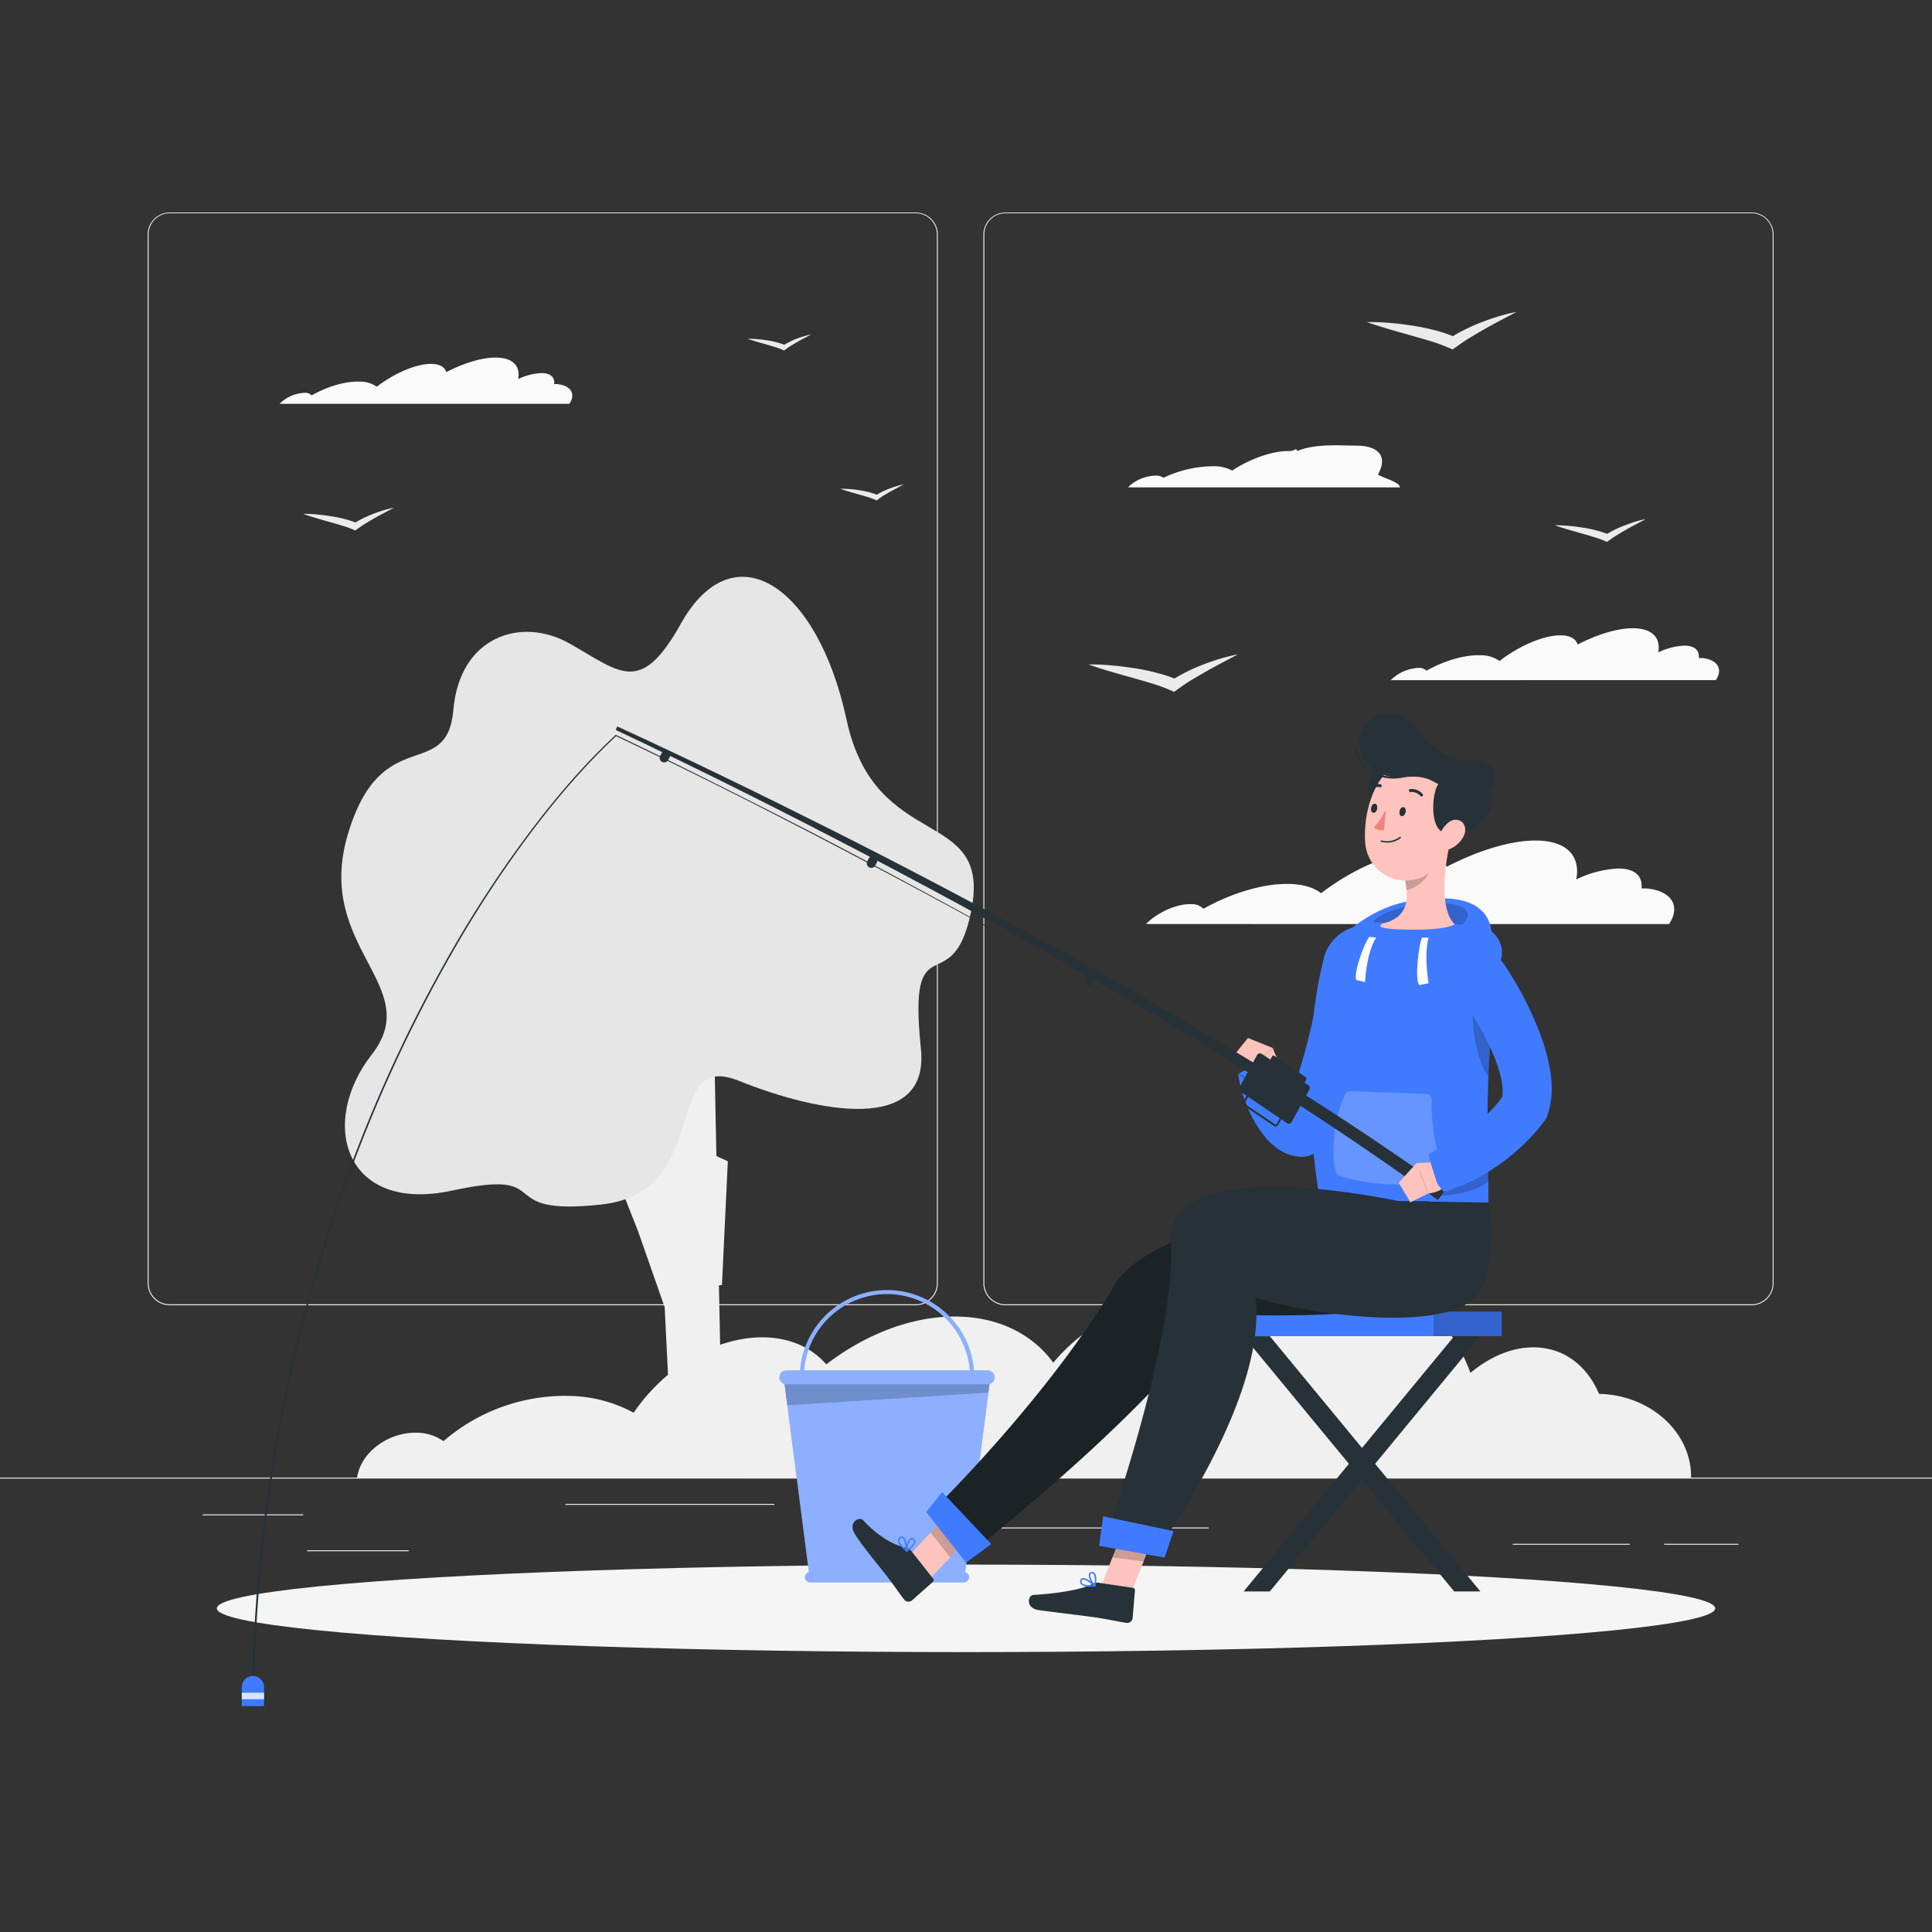<svg xmlns="http://www.w3.org/2000/svg" viewBox="0 0 500 500"><rect x="0" y="0" width="500" height="500" fill="#333333" stroke="none"/><!--171-Fishing--><g id="background-complete--inject-159"><rect y="382.4" width="500" height="0.25" style="fill:#ebebeb"></rect><rect x="52.46" y="391.92" width="26" height="0.25" style="fill:#ebebeb"></rect><rect x="146.33" y="389.21" width="54.1" height="0.25" style="fill:#ebebeb"></rect><rect x="79.46" y="401.21" width="26.32" height="0.25" style="fill:#ebebeb"></rect><rect x="430.67" y="399.53" width="19.23" height="0.25" style="fill:#ebebeb"></rect><rect x="391.47" y="399.53" width="30.29" height="0.25" style="fill:#ebebeb"></rect><rect x="258.23" y="395.31" width="54.56" height="0.25" style="fill:#ebebeb"></rect><path d="M237,337.8H43.92a5.71,5.71,0,0,1-5.71-5.71V60.66A5.71,5.71,0,0,1,43.92,55H237a5.71,5.71,0,0,1,5.71,5.71V332.09A5.71,5.71,0,0,1,237,337.8ZM43.92,55.2a5.47,5.47,0,0,0-5.46,5.46V332.09a5.47,5.47,0,0,0,5.46,5.46H237a5.47,5.47,0,0,0,5.46-5.46V60.66A5.47,5.47,0,0,0,237,55.2Z" style="fill:#ebebeb"></path><path d="M453.31,337.8H260.21a5.72,5.72,0,0,1-5.71-5.71V60.66A5.72,5.72,0,0,1,260.21,55h193.1A5.71,5.71,0,0,1,459,60.66V332.09A5.71,5.71,0,0,1,453.31,337.8ZM260.21,55.2a5.47,5.47,0,0,0-5.46,5.46V332.09a5.47,5.47,0,0,0,5.46,5.46h193.1a5.47,5.47,0,0,0,5.46-5.46V60.66a5.47,5.47,0,0,0-5.46-5.46Z" style="fill:#ebebeb"></path><path d="M292.23,125.81a10.65,10.65,0,0,1,7-2.72,3,3,0,0,1,1.86.57,30.36,30.36,0,0,1,13.07-3,9.8,9.8,0,0,1,4.72,1.13c4.52-3,10.29-5.06,14.47-5.06,2.38,0,1.86-1.13,2.38,0,4.65-2,11.42-1.4,15.27-1.4,6.13,0,8.12,3.1,5.61,7.46,1,.82,5.84,2,5.65,3.34H292Z" style="fill:#fafafa"></path><path d="M367.24,172.84a2.53,2.53,0,0,1,1.91.74c4.63-2.58,9.86-4.16,14.07-4a8.28,8.28,0,0,1,4.87,1.48h0c5-3.88,11.32-6.64,15.74-6.64,2.51,0,4,.9,4.46,2.38,5.08-2.61,10.23-4.21,14.29-4.21,5,0,7.27,2.46,6.57,6.25a17.32,17.32,0,0,1,6.76-1.75c2.69,0,3.95,1.24,3.73,3.2.24,0,.47,0,.7,0,4.11.32,5.68,2.85,3.71,5.73H359.92A11,11,0,0,1,367.24,172.84Z" style="fill:#fafafa"></path><path d="M78.92,101.66a2.23,2.23,0,0,1,1.71.66c4.13-2.3,8.79-3.71,12.54-3.55a7.36,7.36,0,0,1,4.34,1.32h0c4.48-3.46,10.08-5.91,14-5.91,2.25,0,3.58.79,4,2.12,4.53-2.33,9.11-3.76,12.74-3.76,4.49,0,6.47,2.19,5.85,5.57a15.44,15.44,0,0,1,6-1.56c2.4,0,3.52,1.11,3.33,2.85.21,0,.42,0,.62,0,3.66.29,5.07,2.54,3.3,5.11h-75A9.74,9.74,0,0,1,78.92,101.66Z" style="fill:#fafafa"></path><path d="M308.35,234a4,4,0,0,1,3.08,1.19c7.45-4.15,15.86-6.69,22.63-6.41,3.46.13,6.09,1,7.84,2.39h0c8.1-6.25,18.21-10.68,25.32-10.68,4,0,6.45,1.43,7.17,3.83,8.18-4.21,16.46-6.79,23-6.79,8.1,0,11.68,4,10.56,10.06a27.81,27.81,0,0,1,10.87-2.82c4.33,0,6.35,2,6,5.15.39,0,.76,0,1.13,0,6.61.52,9.14,4.58,6,9.22H296.58C299.55,236.11,304.65,233.82,308.35,234Z" style="fill:#fafafa"></path><path d="M288,172.24c2,.17,4,.45,6,.76s3.9.73,5.78,1.24a38,38,0,0,1,4.15,1.36,47.91,47.91,0,0,1,7.08-3.47c1.51-.59,3-1.14,4.61-1.6a44.92,44.92,0,0,1,4.77-1.19l-4.08,2.15c-1.33.72-2.65,1.42-3.94,2.15s-2.53,1.46-3.76,2.19-2.36,1.52-3.46,2.29l-1.3.93-1.38-.61a45.34,45.34,0,0,0-4.84-1.71c-1.71-.53-3.48-1-5.26-1.52-3.54-1-7.17-2-10.68-3.25A61.39,61.39,0,0,1,288,172.24Z" style="fill:#ebebeb"></path><path d="M360.07,83.6c2.06.18,4.05.45,6,.76s3.91.74,5.78,1.24A35.37,35.37,0,0,1,376,87a49.08,49.08,0,0,1,7.09-3.48c1.51-.58,3-1.13,4.6-1.6a44.92,44.92,0,0,1,4.77-1.19l-4.07,2.15c-1.34.72-2.66,1.42-3.95,2.15s-2.53,1.46-3.75,2.2-2.36,1.51-3.46,2.29l-1.31.92-1.38-.61a46,46,0,0,0-4.83-1.7c-1.71-.53-3.49-1-5.27-1.53-3.54-1-7.17-2-10.68-3.24A58.69,58.69,0,0,1,360.07,83.6Z" style="fill:#ebebeb"></path><path d="M82.27,133.17c1.25.11,2.46.28,3.67.47a35.77,35.77,0,0,1,3.51.75,21.23,21.23,0,0,1,2.52.83,28.68,28.68,0,0,1,4.31-2.11c.92-.36,1.85-.69,2.8-1a28.56,28.56,0,0,1,2.9-.72l-2.48,1.31c-.81.43-1.61.86-2.39,1.3s-1.54.89-2.29,1.34-1.43.92-2.1,1.39l-.79.56-.84-.37a28,28,0,0,0-2.94-1c-1-.33-2.12-.63-3.2-.93-2.15-.63-4.36-1.22-6.49-2A34,34,0,0,1,82.27,133.17Z" style="fill:#ebebeb"></path><path d="M406.23,136.12c1.25.11,2.46.28,3.67.47s2.37.44,3.51.75a23.22,23.22,0,0,1,2.52.83,28.22,28.22,0,0,1,4.31-2.11c.92-.36,1.85-.69,2.8-1a27.91,27.91,0,0,1,2.9-.72l-2.48,1.31c-.81.43-1.62.86-2.4,1.3s-1.54.89-2.28,1.34-1.44.92-2.1,1.39l-.8.56-.84-.37a28.66,28.66,0,0,0-2.94-1c-1-.33-2.11-.63-3.19-.93-2.16-.63-4.37-1.22-6.5-2A36.82,36.82,0,0,1,406.23,136.12Z" style="fill:#ebebeb"></path><path d="M220.12,126.59c.87.08,1.72.19,2.56.33s1.67.31,2.47.52a15.15,15.15,0,0,1,1.76.59,19.21,19.21,0,0,1,3-1.48c.64-.25,1.3-.49,2-.69a17.68,17.68,0,0,1,2-.5l-1.73.91-1.68.92c-.56.3-1.08.62-1.6.93s-1,.65-1.48,1l-.55.39-.59-.26a18.28,18.28,0,0,0-2.06-.72c-.73-.23-1.48-.44-2.24-.65-1.51-.44-3.06-.85-4.55-1.38A26.21,26.21,0,0,1,220.12,126.59Z" style="fill:#ebebeb"></path><path d="M196.16,87.79c.88.07,1.73.19,2.57.32a24.38,24.38,0,0,1,2.46.53,16.66,16.66,0,0,1,1.77.58,21.13,21.13,0,0,1,3-1.48c.64-.25,1.29-.48,2-.68a20.08,20.08,0,0,1,2-.51l-1.73.92c-.57.31-1.14.6-1.68.91s-1.08.63-1.6.94-1,.64-1.48,1l-.55.39-.59-.26a20.46,20.46,0,0,0-2.06-.73L198,89.05c-1.51-.44-3.06-.85-4.55-1.38A25.85,25.85,0,0,1,196.16,87.79Z" style="fill:#ebebeb"></path><path d="M92.64,381.28c1.54-6.08,8.47-10.78,15.49-10.49a12.13,12.13,0,0,1,6.64,2.18,48.2,48.2,0,0,1,33-11.7A36.22,36.22,0,0,1,164,365.62c7.7-11.42,20.78-19.52,33.25-19.52,7.08,0,12.81,2.62,16.59,7,10-7.67,21.78-12.38,33.24-12.38,18.27,0,30.27,12,31.3,28.79,4.6,3.16,21.25,7.6,23.35,12.9H92.4C92.47,382,92.54,381.66,92.64,381.28Z" style="fill:#f0f0f0"></path><path d="M208.16,370.23a11.21,11.21,0,0,1,7,2.79c8.55-9.72,20.72-15.68,33.29-15a33,33,0,0,1,17,5.6s0,0,0,0c7.23-14.64,20.24-25,33.09-25a21.2,21.2,0,0,1,17.5,9c9.79-9.85,21.69-15.89,33.51-15.89,14.65,0,25.81,9.28,31,23.57,5-4.15,10.65-6.61,16.29-6.61,7.83,0,13.87,4.7,17,12.06.69,0,1.39,0,2.1.11,12.55,1.23,21.94,10.74,21.7,21.61H193.06C194.78,375.23,201.29,369.87,208.16,370.23Z" style="fill:#f0f0f0"></path><polygon points="186.84 332.55 188.36 300.53 185.4 299.19 184.2 238.79 171.94 238.79 172.24 272.28 168.3 272.28 171.83 297.28 169.16 289.9 169.85 289.54 161 258.73 157.77 258.42 137.22 201.61 125.62 205.54 136.66 237.16 132.93 238.42 146.51 265.33 153.81 286.23 152.35 286.3 165.14 318.66 172.02 338.33 173.02 358.61 173.23 382.4 187.05 382.4 186.06 332.66 186.84 332.55" style="fill:#f0f0f0"></polygon><path d="M147.33,166.5c-12.49-7-28.35-1.81-30,17.21S98.68,186.65,90,216s20.1,39.11,6.22,56.9-7,41.21,20.79,35.22,9.54,6.81,38.67,3.6,15.24-40.17,35.56-32,49.39,13.93,47.09-8.33c-3.48-33.53,8.14-11.53,13-35.54,5.61-27.5-24.75-14.67-32.24-49.58s-29.26-49.15-42.85-24.92C165.73,180.17,160.62,174,147.33,166.5Z" style="fill:#e6e6e6"></path></g><g id="Shadow--inject-159"><ellipse id="path--inject-159" cx="250" cy="416.24" rx="193.89" ry="11.32" style="fill:#f5f5f5"></ellipse></g><g id="Bucket--inject-159"><path d="M249.79,406.9l6.52-50.44H202.82l6.52,50.44a1.33,1.33,0,0,0-1,1.27,1.36,1.36,0,0,0,1.35,1.35h39.73a1.36,1.36,0,0,0,1.35-1.35A1.34,1.34,0,0,0,249.79,406.9Z" style="fill:#407BFF"></path><path d="M249.79,406.9l6.52-50.44H202.82l6.52,50.44a1.33,1.33,0,0,0-1,1.27,1.36,1.36,0,0,0,1.35,1.35h39.73a1.36,1.36,0,0,0,1.35-1.35A1.34,1.34,0,0,0,249.79,406.9Z" style="fill:#fff;opacity:0.4"></path><polygon points="256.31 356.46 202.82 356.46 203.75 363.69 255.8 360.41 256.31 356.46" style="opacity:0.2"></polygon><path d="M255.61,354.67h-3.55a22.57,22.57,0,0,0-45,0h-3.55a1.79,1.79,0,0,0,0,3.58h52.09a1.79,1.79,0,0,0,0-3.58Zm-26.05-19.78A21.6,21.6,0,0,1,251,354.67H208.09A21.59,21.59,0,0,1,229.56,334.89Z" style="fill:#407BFF"></path><path d="M255.61,354.67h-3.55a22.57,22.57,0,0,0-45,0h-3.55a1.79,1.79,0,0,0,0,3.58h52.09a1.79,1.79,0,0,0,0-3.58Zm-26.05-19.78A21.6,21.6,0,0,1,251,354.67H208.09A21.59,21.59,0,0,1,229.56,334.89Z" style="fill:#fff;opacity:0.4"></path></g><g id="Character--inject-159"><rect x="316.33" y="339.44" width="72.32" height="6.36" style="fill:#407BFF"></rect><rect x="370.99" y="339.44" width="17.65" height="6.36" style="opacity:0.2"></rect><polygon points="328.63 411.86 321.85 411.86 376.34 345.81 383.12 345.81 328.63 411.86" style="fill:#263238"></polygon><polygon points="376.34 411.86 383.12 411.86 328.63 345.81 321.85 345.81 376.34 411.86" style="fill:#263238"></polygon><path d="M348.71,241c5.26-3.92,11.72-8.88,25.31-8.5,17.81.5,11.21,17.68,8.94,17.5Z" style="fill:#407BFF"></path><path d="M355.43,238.68c.45-2.07,10.46-5.86,19.17-4.9,9.1,1,3.93,6.25,2.48,6.14Z" style="opacity:0.2"></path><path d="M350.51,242.23a7,7,0,0,0-7.9,6v.09c-.23,1.68-.53,3.56-.85,5.36s-.66,3.63-1,5.44q-1.1,5.43-2.45,10.78c-.91,3.57-1.95,7.07-3.08,10.52-.28.81-.59,1.61-.88,2.41-.62-1.16-1.23-2.38-1.84-3.64L331.41,277l-.54-1.11-.25-.56c-.08-.08,0-.2-.24-.23a5.79,5.79,0,0,0-1.68.19l-3.19.65a16.9,16.9,0,0,0-3.5,1.16,5.4,5.4,0,0,0-1.5.85c-.17.18,0,.27-.05.41l.14.73.3,1.45c.21,1,.49,1.91.76,2.86A36.36,36.36,0,0,0,324,289a28.32,28.32,0,0,0,3.83,5.73,15.81,15.81,0,0,0,3.36,2.91,11.31,11.31,0,0,0,5.72,1.74,6.18,6.18,0,0,0,5.57-3.42l0-.1c1.82-3.67,3.42-7.39,4.83-11.13s2.64-7.51,3.75-11.3,2.11-7.59,3-11.42q.66-2.87,1.25-5.76c.41-2,.76-3.82,1.11-5.91a1.25,1.25,0,0,0,0-.19A7,7,0,0,0,350.51,242.23Zm-13,44.84a.72.72,0,0,1-.25-.13C337.46,287,337.57,287.09,337.51,287.07Z" style="fill:#407BFF"></path><path d="M331.44,276.19l-2.09-5L323,276.76s2.16,4.86,5.56,3.12Z" style="fill:#ffc3bd"></path><polygon points="322.97 268.63 319.27 273.22 323.01 276.76 329.35 271.2 322.97 268.63" style="fill:#ffc3bd"></polygon><path d="M367.33,238.71a90.9,90.9,0,0,0-15.41.88,11.19,11.19,0,0,0-9.26,8.26c-2.67,10.27-6.18,31.78-1,63.39h43.48c.3-3.88-.59-16.51.07-32.6a228.36,228.36,0,0,1,3.18-29.77c.06-.34.12-.67.19-1a6.92,6.92,0,0,0-6.11-8.2C378.48,239.29,373.18,238.88,367.33,238.71Z" style="fill:#407BFF"></path><path d="M385.1,300.9c-1.22.11-6.23,1.34-7.43,1.43l-5.29,7.13c5.87,0,11.75-2.31,12.81-3.78C385.17,304.27,385.13,302.67,385.1,300.9Z" style="opacity:0.2"></path><path d="M369.72,242.67H368c-.72,1.22-2,11.05-.67,12.27l2.39-.5S368.44,247.39,369.72,242.67Z" style="fill:#fff"></path><path d="M356.12,242.62l-1.75-.15c-1.08,1.1-4.12,9.15-3.38,11.16l2.29.53S353.5,247,356.12,242.62Z" style="fill:#fff"></path><path d="M381.42,259c-.86,4,0,14.18,3.82,19.75v-.06c.16-3.86.43-7.75.77-11.52Z" style="opacity:0.2"></path><path d="M349.61,282.41l19.44.69a1.48,1.48,0,0,1,1.45,1.51c-.06,3.41.17,12.12,3.61,19a1.5,1.5,0,0,1-1.09,2.17c-4.6.7-16,1.88-26.27-1.46a1.45,1.45,0,0,1-.94-.9c-1.33-3.77-.89-14.16,2.45-20.3A1.48,1.48,0,0,1,349.61,282.41Z" style="fill:#fff;opacity:0.2"></path><polygon points="239.59 409.73 234.56 403.34 247.58 389.48 252.62 395.87 239.59 409.73" style="fill:#ffc3bd"></polygon><path d="M235.85,401.39l5.65,7.18a.57.57,0,0,1-.06.81L236,414.2a1.44,1.44,0,0,1-2-.22c-1.92-2.53-2.72-3.84-5.2-7-1.53-1.94-5.84-7.13-7.61-10.05s1.18-4.58,2.19-3.5c4.52,4.85,8.36,6.48,11.19,7.17A2.28,2.28,0,0,1,235.85,401.39Z" style="fill:#263238"></path><polygon points="252.62 395.88 247.58 389.48 240.87 396.63 245.9 403.02 252.62 395.88" style="opacity:0.2"></polygon><path d="M341.64,310.83s-44.4,6.89-53.07,21.55c-17,28.85-46.18,57.51-46.18,57.51l9.67,11.33s46.83-36.88,62.19-61c15.6.2,52.22,1.71,55.77-7.92a31.43,31.43,0,0,0-.27-21.36Z" style="fill:#263238"></path><path d="M341.64,310.83s-44.4,6.89-53.07,21.55c-17,28.85-46.18,57.51-46.18,57.51l9.67,11.33s46.83-36.88,62.19-61c15.6.2,52.22,1.71,55.77-7.92a31.43,31.43,0,0,0-.27-21.36Z" style="opacity:0.3"></path><polygon points="250 404.4 239.7 391.32 243.83 386.16 256.54 399.61 250 404.4" style="fill:#407BFF"></polygon><path d="M233,400a11.17,11.17,0,0,0,1.57,1.53.22.22,0,0,0,.21,0,.18.18,0,0,0,.1-.18c0-.32-.21-3.1-1.13-3.64a.7.7,0,0,0-.69,0,1,1,0,0,0-.66.82A2.22,2.22,0,0,0,233,400Zm1.47.95c-1.13-1-1.76-1.84-1.7-2.37a.7.7,0,0,1,.45-.52.34.34,0,0,1,.34,0C234,398.35,234.31,399.83,234.42,401Z" style="fill:#407BFF"></path><path d="M234.49,401.49a.19.19,0,0,0,.07.06.21.21,0,0,0,.19,0c.08-.06,2-1.36,2.14-2.5a.92.92,0,0,0-.29-.79.72.72,0,0,0-.87-.19c-.81.41-1.4,2.41-1.28,3.34A.19.19,0,0,0,234.49,401.49Zm1.9-2.91a.61.61,0,0,1,.13.43c-.07.67-1.08,1.55-1.7,2,0-.92.54-2.35,1.08-2.62.1,0,.24-.08.44.12Z" style="fill:#407BFF"></path><polygon points="292.5 412.85 284.44 411.82 291.58 393.75 299.65 394.79 292.5 412.85" style="fill:#ffc3bd"></polygon><path d="M284.22,409.6l9,1.33a.58.58,0,0,1,.51.64l-.61,7.21a1.43,1.43,0,0,1-1.62,1.22c-3.13-.51-4.61-.92-8.59-1.5-2.44-.36-10.77-1.32-14.15-1.82s-2.79-3.82-1.31-3.91c6.61-.41,12.74-1.42,15.27-2.88A2.32,2.32,0,0,1,284.22,409.6Z" style="fill:#263238"></path><polygon points="299.65 394.79 291.58 393.76 287.9 403.07 295.97 404.1 299.65 394.79" style="opacity:0.2"></polygon><path d="M361.89,310.83S301.75,297.72,303.07,321c1.44,25.49-17.22,77.75-17.22,77.75l13.55,2.51s28.76-39.48,25.5-65.44c12.29,4.05,53.81,10.65,58.84-3a40,40,0,0,0,1.43-21.6Z" style="fill:#263238"></path><polygon points="301.39 403.1 284.44 400.05 285.5 392.43 303.72 396.25 301.39 403.1" style="fill:#407BFF"></polygon><path d="M281.16,410.59a10.08,10.08,0,0,0,2.19,0,.17.17,0,0,0,.16-.12.19.19,0,0,0-.05-.2c-.23-.22-2.28-2.11-3.32-1.87a.71.71,0,0,0-.51.47,1,1,0,0,0,.08,1.05A2.24,2.24,0,0,0,281.16,410.59Zm1.71-.32c-1.48.07-2.53-.13-2.85-.56a.66.66,0,0,1,0-.69.34.34,0,0,1,.25-.23C280.79,408.66,282,409.54,282.87,410.27Z" style="fill:#407BFF"></path><path d="M283.3,410.61a.14.14,0,0,0,.09,0,.21.21,0,0,0,.13-.13c0-.1.54-2.39-.16-3.29a1,1,0,0,0-.76-.38.73.73,0,0,0-.76.47c-.31.85.64,2.71,1.37,3.3A.18.18,0,0,0,283.3,410.61Zm-.62-3.42a.57.57,0,0,1,.38.22,4.24,4.24,0,0,1,.16,2.64c-.62-.7-1.23-2.09-1-2.65,0-.1.12-.22.39-.22Z" style="fill:#407BFF"></path><path d="M159.74,188c18.63,8.54,37,17.5,55.34,26.71s36.42,18.75,54.41,28.57,35.7,20.12,53.24,30.73,34.66,21.93,51.41,33.8l-2,2.76c-16.54-12-33.56-23.3-50.88-34.17s-35-21.17-52.84-31.19-35.89-19.68-54.07-29.07-36.51-18.52-55-27.23Z" style="fill:#263238"></path><path d="M327.06,282.05c-13.51-8.44-27.1-16.77-40.9-24.73s-27.67-15.81-41.69-23.39-28.1-15-42.29-22.29-28.45-14.35-42.85-21.18l.17,0a164.16,164.16,0,0,0-11.64,12.1c-3.71,4.2-7.19,8.59-10.57,13.07a296.31,296.31,0,0,0-18.57,28,373.14,373.14,0,0,0-28.49,60.8,408.46,408.46,0,0,0-17.65,64.8q-3,16.55-4.77,33.27C66.69,413.61,66,424.8,65.71,436a.25.25,0,0,1-.26.24.25.25,0,0,1-.24-.25h0c.33-11.21,1-22.41,2.12-33.58s2.79-22.26,4.81-33.3a407.6,407.6,0,0,1,17.71-64.85,374,374,0,0,1,28.56-60.85,297.09,297.09,0,0,1,18.62-28c3.38-4.48,6.87-8.87,10.59-13.08a160.81,160.81,0,0,1,11.68-12.11.12.12,0,0,1,.16,0c14.4,6.85,28.66,14,42.85,21.22s28.27,14.72,42.27,22.33,27.89,15.43,41.67,23.43,27.38,16.31,40.89,24.76a.07.07,0,0,1,0,.11A.08.08,0,0,1,327.06,282.05Z" style="fill:#263238"></path><path d="M64.51,433.9a2.94,2.94,0,0,0-1.93,2.83v4.81h5.75v-4.91A2.89,2.89,0,0,0,64.51,433.9Z" style="fill:#407BFF"></path><rect x="62.58" y="438.08" width="5.75" height="1.67" style="fill:#fff;opacity:0.8"></rect><path d="M173.3,196l-.38.7a1.16,1.16,0,0,1-1.58.47h0a1.16,1.16,0,0,1-.47-1.58l.38-.7a1.16,1.16,0,0,1,1.58-.47h0A1.16,1.16,0,0,1,173.3,196Z" style="fill:#263238"></path><path d="M226.9,223.29l-.38.7a1.17,1.17,0,0,1-1.59.47h0a1.18,1.18,0,0,1-.47-1.58l.38-.7a1.17,1.17,0,0,1,1.59-.47h0A1.16,1.16,0,0,1,226.9,223.29Z" style="fill:#263238"></path><path d="M283.1,253.81l-.38.7a1.17,1.17,0,0,1-1.59.47h0a1.16,1.16,0,0,1-.46-1.58l.38-.7a1.16,1.16,0,0,1,1.58-.47h0A1.16,1.16,0,0,1,283.1,253.81Z" style="fill:#263238"></path><path d="M338.85,282l-4.54,8.35a.86.86,0,0,1-1.25.3l-12-8.11a.88.88,0,0,1-.28-1.14l4.54-8.35a.86.86,0,0,1,1.25-.3l12,8.11A.88.88,0,0,1,338.85,282Z" style="fill:#263238"></path><path d="M330.12,291.52a.79.79,0,0,1-.45-.13L322,286.22a.79.79,0,0,1-.26-1.05l2.89-5.32a.79.79,0,0,1,.52-.39.77.77,0,0,1,.64.11l7.64,5.17a.79.79,0,0,1,.26,1.05h0l-2.89,5.31a.79.79,0,0,1-.51.4A.65.65,0,0,1,330.12,291.52Zm-4.76-11.59h-.08a.32.32,0,0,0-.19.15l-2.89,5.32a.31.31,0,0,0,.1.4L330,291a.29.29,0,0,0,.24,0,.32.32,0,0,0,.19-.15l2.89-5.32a.3.3,0,0,0-.1-.4L325.53,280A.34.34,0,0,0,325.36,279.93Zm8.13,5.74h0Z" style="fill:#263238"></path><path d="M338.07,279.37l-.37.68a.38.38,0,0,1-.56.14L329,274.68a.47.47,0,0,1-.15-.62l.37-.68a.38.38,0,0,1,.56-.14l8.11,5.51A.47.47,0,0,1,338.07,279.37Z" style="fill:#263238"></path><path d="M372,300.76l-5.39.24,3,7.87s5.31-.34,4.85-4.13Z" style="fill:#ffc3bd"></path><polygon points="361.98 306.09 365 311.15 369.62 308.87 366.61 301 361.98 306.09" style="fill:#ffc3bd"></polygon><path d="M375.28,218l-4.95,4.1-6.73,5.6a21.87,21.87,0,0,1,.42,2.72c.37,3.65-.68,7.26-6,8.53,0,0-4.21,1.48,6.36,1.63s12.08-1.39,12.08-1.39C372.38,235.2,373.91,223.94,375.28,218Z" style="fill:#ffc3bd"></path><path d="M363.6,227.68a21.87,21.87,0,0,1,.42,2.72c2.52-.51,5.87-3.18,6.22-5.75a11.57,11.57,0,0,0,.09-2.57Z" style="opacity:0.2"></path><path d="M359,213.63c-3.85-.88-5.7-7-4.32-11.76,1.83-6.26,8-5.84,12.69-2.19C373.2,204.18,365,215,359,213.63Z" style="fill:#263238"></path><path d="M377.32,209.42c-1.72,7.9-2.33,12.6-7,16.21a10.51,10.51,0,0,1-17-7.57c-.62-7.36,2.3-19.05,10.62-21.29A10.64,10.64,0,0,1,377.32,209.42Z" style="fill:#ffc3bd"></path><path d="M373.24,215.31c-3.46-1.9-2.43-10.94-.92-12.5s9.3-3.42,12.81,1.38C389.45,210.11,378.6,218.24,373.24,215.31Z" style="fill:#263238"></path><path d="M375.83,203.15c-4.88,1.22-4-3-12.61-2-6.35.69-11.65-3.9-11.52-9.28.16-6.61,9.11-10.09,13.92-4.47s8.62,10,16.42,9.34c6.06-.5,6.59,8.76-.08,9.55C378,206.73,375.83,203.15,375.83,203.15Z" style="fill:#263238"></path><path d="M360.55,201.49a10.87,10.87,0,0,1-5.94-1.73,8.93,8.93,0,0,1-4.08-6.17.25.25,0,0,1,.21-.28.26.26,0,0,1,.29.21,8.33,8.33,0,0,0,3.85,5.82,10.71,10.71,0,0,0,8.73,1.23.24.24,0,0,1,.3.17.25.25,0,0,1-.17.31A11.63,11.63,0,0,1,360.55,201.49Z" style="fill:#263238"></path><path d="M378.71,216.57a7.24,7.24,0,0,1-3.89,3.31c-2.15.72-3.13-1.21-2.45-3.34.61-1.9,2.47-4.58,4.59-4.38S379.77,214.65,378.71,216.57Z" style="fill:#ffc3bd"></path><path d="M363.78,210.14c-.1.65-.53,1.13-1,1.08s-.69-.61-.59-1.26.53-1.13,1-1.08S363.88,209.49,363.78,210.14Z" style="fill:#263238"></path><path d="M356.42,209.27c-.1.64-.53,1.13-1,1.08s-.69-.62-.59-1.27.53-1.13,1-1.08S356.52,208.62,356.42,209.27Z" style="fill:#263238"></path><path d="M358.66,209.53a21,21,0,0,1-3.08,4.62,3.18,3.18,0,0,0,2.62.64Z" style="fill:#ed847e"></path><path d="M358.22,218a5.66,5.66,0,0,0,4.28-1.11.19.19,0,0,0,0-.27.18.18,0,0,0-.27,0,5.44,5.44,0,0,1-4.69.88.19.19,0,0,0-.23.13.19.19,0,0,0,.14.24A6.63,6.63,0,0,0,358.22,218Z" style="fill:#263238"></path><path d="M368,206.12a.38.38,0,0,0,.17-.08.39.39,0,0,0,0-.55,3.72,3.72,0,0,0-3.24-1.27.37.37,0,0,0-.31.44.39.39,0,0,0,.44.32,2.94,2.94,0,0,1,2.53,1A.38.38,0,0,0,368,206.12Z" style="fill:#263238"></path><path d="M354,204.55a.38.38,0,0,0,.35-.08,3.19,3.19,0,0,1,2.75-.74.38.38,0,0,0,.47-.27.38.38,0,0,0-.26-.47h0a4,4,0,0,0-3.45.89.39.39,0,0,0-.05.54A.35.35,0,0,0,354,204.55Z" style="fill:#263238"></path><path d="M401.09,276.45a51.36,51.36,0,0,0-2.85-9.78,87,87,0,0,0-4-8.74c-.75-1.4-1.51-2.78-2.32-4.14l-1.22-2c-.44-.69-.82-1.31-1.35-2.1l-.16-.23a7,7,0,1,0-11.31,8.26h0c.31.43.74,1.05,1.11,1.6l1.12,1.72c.75,1.16,1.46,2.34,2.15,3.54a74.91,74.91,0,0,1,3.73,7.22,39,39,0,0,1,2.46,7.13,13.78,13.78,0,0,1,.35,4.93,28.72,28.72,0,0,1-3.22,3.82,40.38,40.38,0,0,1-4.91,4.14c-1.77,1.29-3.61,2.51-5.51,3.68-.93.61-1.9,1.16-2.86,1.74l-1.44.83-.72.38c-.1.1-.26,0-.3.3a2.41,2.41,0,0,0,0,.58,4.32,4.32,0,0,0,.1.5,5.84,5.84,0,0,0,.15.6l1.61,5.14a4.45,4.45,0,0,0,.74,1.39c.13.17.25.35.37.52a2.53,2.53,0,0,0,.31.42,1.91,1.91,0,0,0,.44.41c.25.14.38,0,.55,0l1-.32c.64-.22,1.28-.44,1.9-.68,1.26-.47,2.47-1,3.69-1.58a49.06,49.06,0,0,0,6.94-4.08,56.75,56.75,0,0,0,6.39-5.2,47.08,47.08,0,0,0,5.68-6.37,5,5,0,0,0,.69-1.31l.08-.22a19.84,19.84,0,0,0,1.1-6.39A29.77,29.77,0,0,0,401.09,276.45Z" style="fill:#407BFF"></path></g></svg>